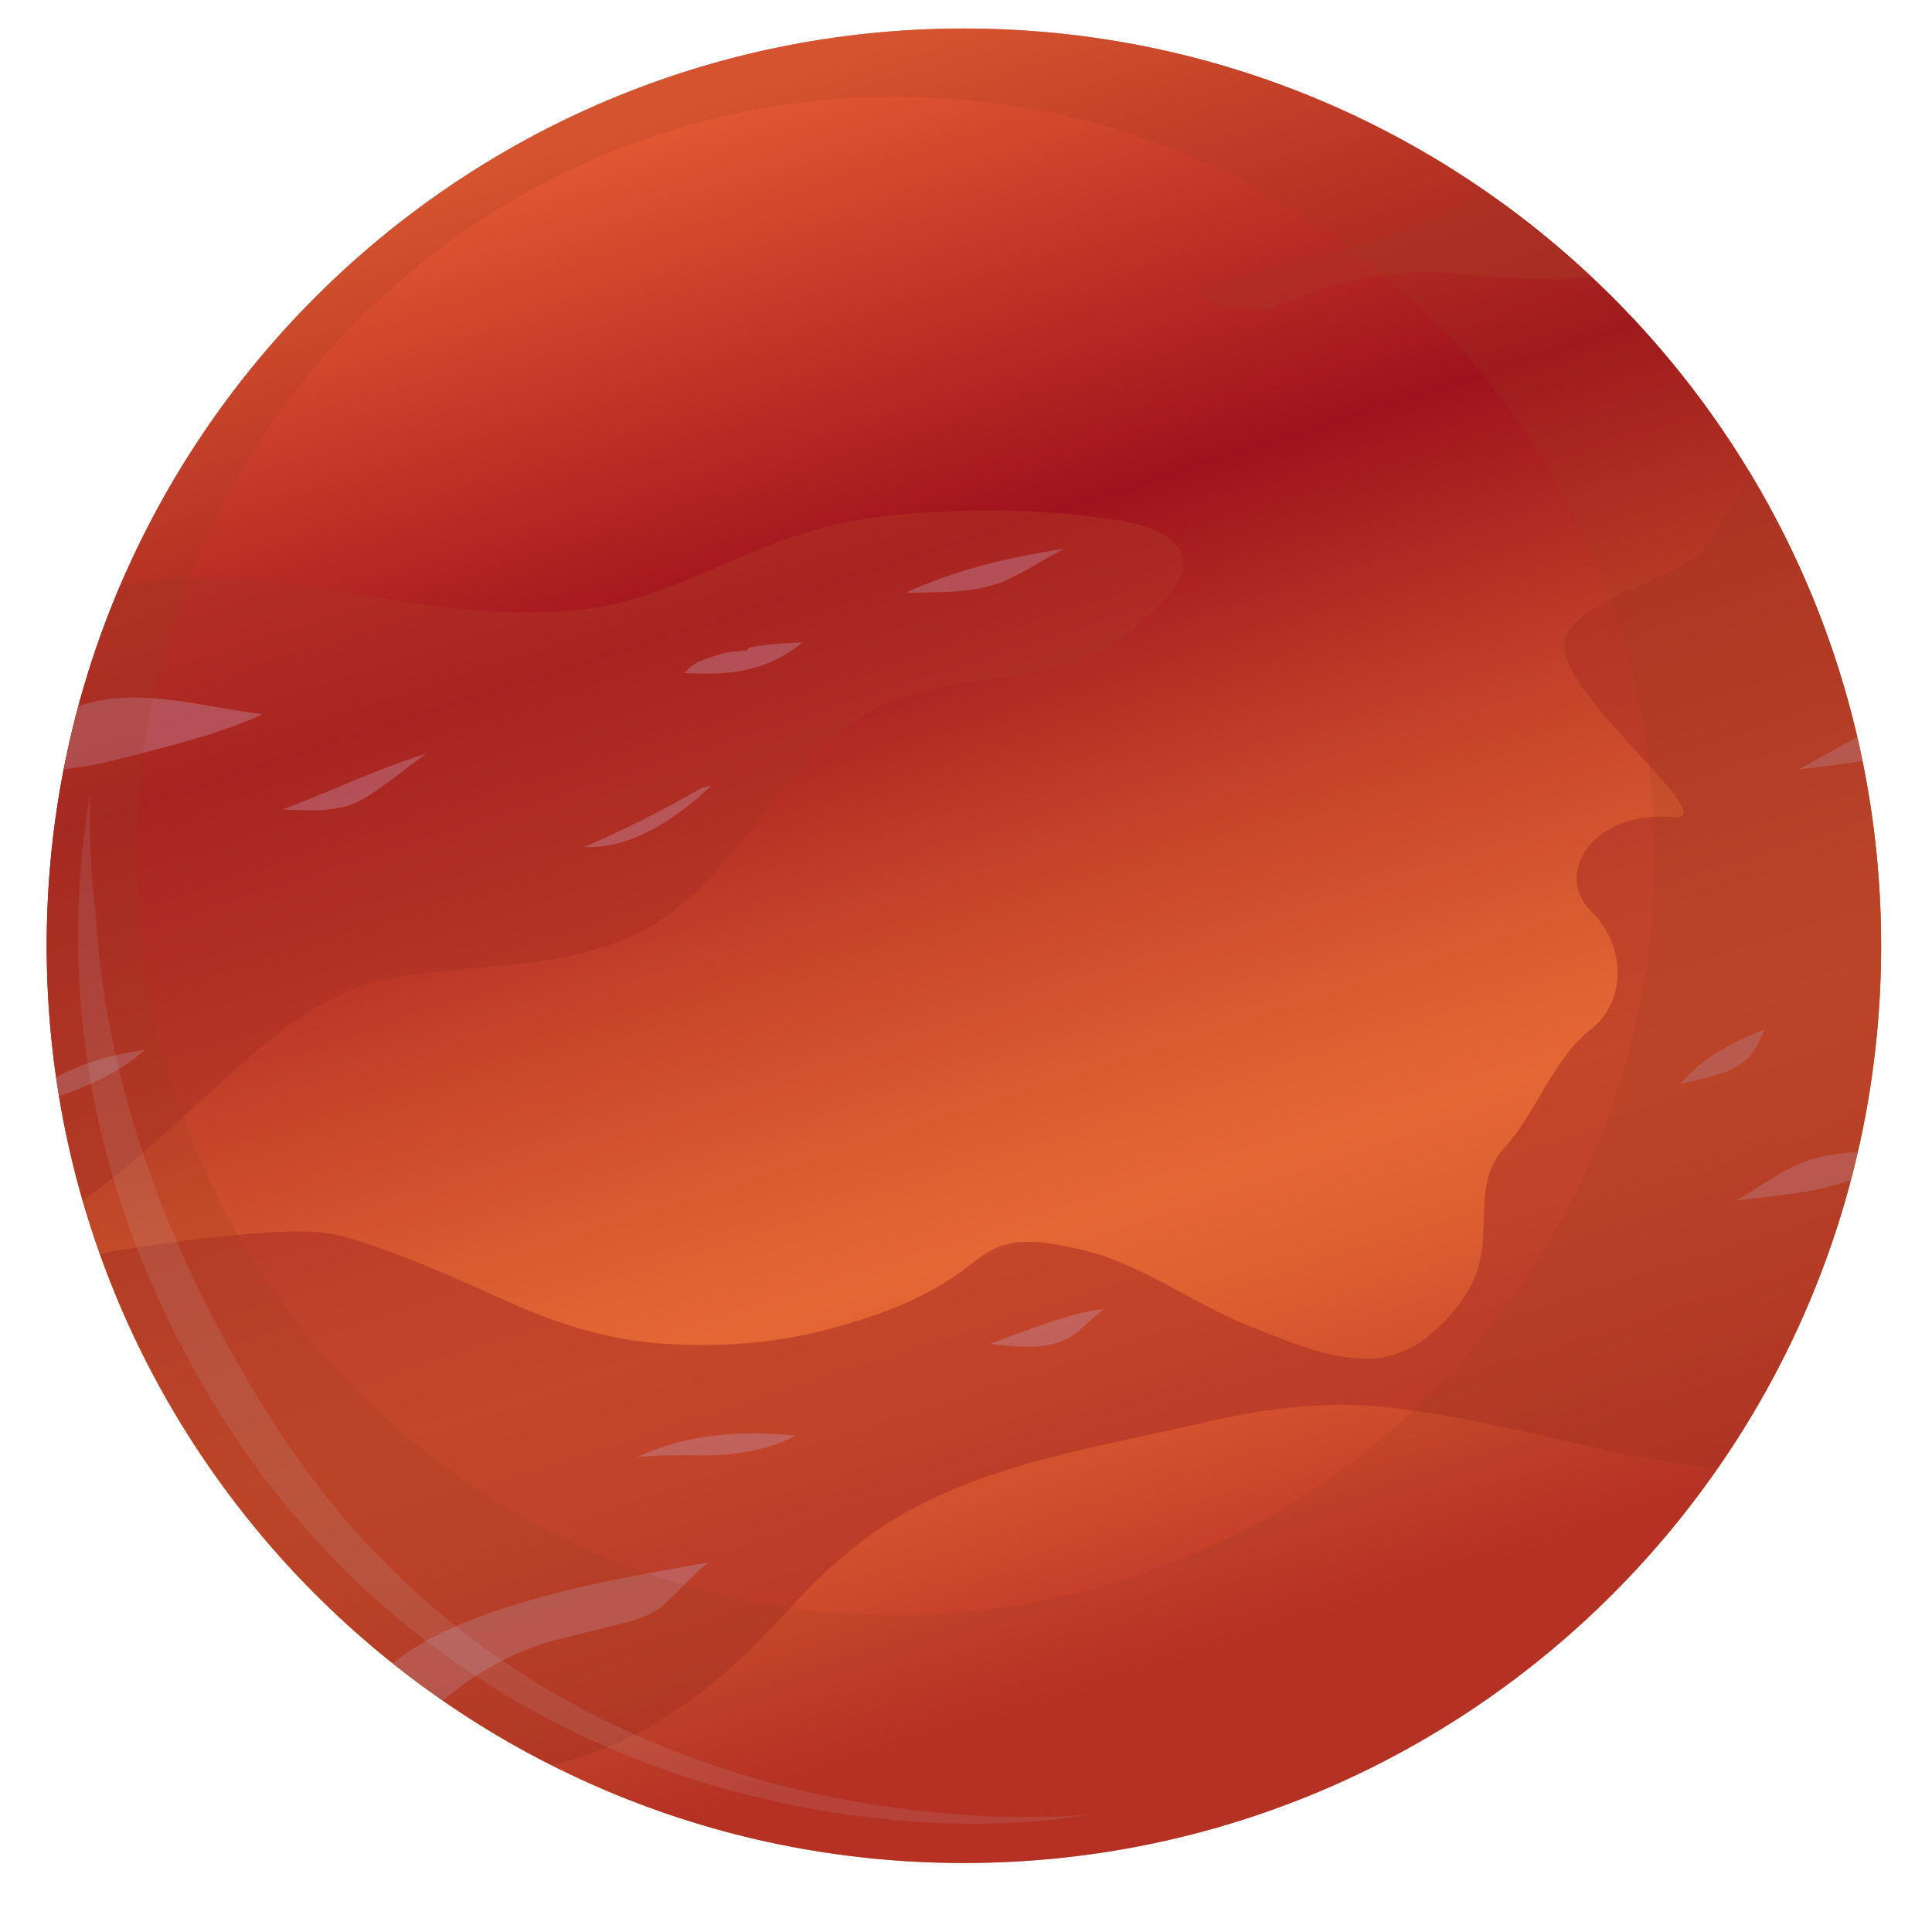 <?xml version="1.0" encoding="utf-8"?>
<!-- Generator: Adobe Illustrator 16.0.0, SVG Export Plug-In . SVG Version: 6.00 Build 0)  -->
<!DOCTYPE svg PUBLIC "-//W3C//DTD SVG 1.1//EN" "http://www.w3.org/Graphics/SVG/1.1/DTD/svg11.dtd">
<svg version="1.1" id="Layer_1" xmlns="http://www.w3.org/2000/svg" xmlns:xlink="http://www.w3.org/1999/xlink" x="0px" y="0px"
	 width="192.213px" height="189.83px" viewBox="0 0 192.213 189.83" enable-background="new 0 0 192.213 189.83"
	 xml:space="preserve">
<linearGradient id="SVGID_1_" gradientUnits="userSpaceOnUse" x1="53.664" y1="1.939" x2="138.773" y2="187.632">
	<stop  offset="0.032" style="stop-color:#8AD1D9"/>
	<stop  offset="0.273" style="stop-color:#E46332"/>
	<stop  offset="0.775" style="stop-color:#E89337"/>
	<stop  offset="1" style="stop-color:#A8AEA3"/>
</linearGradient>
<path fill="url(#SVGID_1_)" d="M187.151,94.093c0,50.382-40.853,91.258-91.258,91.258c-50.394,0-91.245-40.876-91.245-91.258
	c0-50.406,40.851-91.257,91.245-91.257C146.298,2.835,187.151,43.687,187.151,94.093z"/>
<linearGradient id="SVGID_2_" gradientUnits="userSpaceOnUse" x1="69.095" y1="10.695" x2="123.256" y2="179.197">
	<stop  offset="0" style="stop-color:#E35932"/>
	<stop  offset="0.278" style="stop-color:#A0121D"/>
	<stop  offset="0.448" style="stop-color:#C24129"/>
	<stop  offset="0.584" style="stop-color:#D95C31"/>
	<stop  offset="0.661" style="stop-color:#E46834"/>
	<stop  offset="0.728" style="stop-color:#DC5F31"/>
	<stop  offset="0.83" style="stop-color:#CC482C"/>
	<stop  offset="0.916" style="stop-color:#BB2E26"/>
</linearGradient>
<path fill="url(#SVGID_2_)" d="M187.151,94.093c0,50.382-40.853,91.258-91.258,91.258c-50.394,0-91.245-40.876-91.245-91.258
	c0-50.406,40.851-91.257,91.245-91.257C146.298,2.835,187.151,43.687,187.151,94.093z"/>
<g opacity="0.6">
	<path fill="#AD3024" d="M38.416,97.414c9.268-1.843,19.413-0.501,27.623-6.075c7.633-5.209,11.374-14.558,19.051-19.629
		c4.015-2.661,8.517-3.526,13.228-4.095c5.481-0.614,10.395-1.547,14.694-5.254c1.683-1.456,6.165-5.095,4.322-7.78
		c-1.445-2.115-4.812-2.616-7.132-2.979c-6.869-1.002-14.465-1.025-21.38-0.342c-4.893,0.455-9.464,1.796-13.978,3.662
		c-5.278,2.206-10.27,4.731-15.979,5.572c-9.894,1.411-19.448-0.887-29.205-2.274c-5.232-0.729-10.612-1.184-15.844-0.296
		c-0.648,0.091-1.251,0.205-1.877,0.364C7.252,69.276,4.648,81.376,4.648,94.093c0,8.779,1.24,17.287,3.572,25.317
		c5.389-3.754,10.007-8.418,14.92-12.784C27.645,102.623,32.352,98.664,38.416,97.414z"/>
	<path fill="#AD3024" d="M54.905,175.635c3.731-0.91,7.324-2.411,10.623-4.364c5.481-3.278,9.621-7.508,13.886-12.149
		c3.618-3.911,7.79-7.277,12.579-9.642c8.622-4.253,18.243-5.735,27.522-7.892c5.597-1.297,11.124-2.138,16.89-1.708
		c5.312,0.388,10.531,1.501,15.73,2.66c6.107,1.39,12.431,2.937,18.764,3.528c10.259-14.74,16.252-32.666,16.252-51.975
		c0-17.151-4.731-33.21-12.967-46.926c-1.228,2.297-2.694,4.55-4.114,6.801c-2.355,3.754-13.811,5.504-14.402,9.963
		c-0.718,5.186,16.006,17.778,10.841,17.356c-8.212-0.671-11.919,5.726-8.212,9.378s3.332,9.136,0,11.729
		c-3.741,2.887-5.345,8.145-8.552,11.714c-2.353,2.618-2.025,5.417-2.172,8.69c-0.102,2.457-0.661,4.525-2.126,6.571
		c-2.228,3.071-5.253,5.758-9.268,5.8c-4.163,0.046-8.03-1.727-11.805-3.205c-5.664-2.23-10.794-6.234-16.753-7.62
		c-2.434-0.568-5.562-1.251-8.019-0.388c-1.466,0.522-2.593,1.547-3.833,2.457c-4.07,3.001-9.154,4.775-14.033,6.003
		c-5.026,1.274-10.168,1.593-15.319,1.297c-5.55-0.295-10.679-1.889-15.716-4.138c-5.255-2.369-10.328-4.664-15.844-6.368
		c-3.024-0.956-6.495-0.707-9.624-0.48c-4.105,0.296-8.176,0.864-12.246,1.478c-1.014,0.185-2.025,0.342-3.039,0.526
		C17.853,146.908,34.093,165.153,54.905,175.635z"/>
	<path fill="#AD3024" d="M127.374,30.312c2.242-0.75,4.401-1.842,6.744-2.297c2.683-0.5,5.345-1.091,8.097-0.978
		c2.787,0.068,5.504,0.455,8.28,0.614c2.65,0.182,5.244,0.113,7.802-0.113c-3.355-3.163-6.947-6.075-10.748-8.667
		c-7.153,5.597-21.018,6.756-28.318,10.258C121.78,30.745,124.373,31.336,127.374,30.312z"/>
</g>
<g opacity="0.4">
	<path fill="#C18EA6" d="M26.132,71.051c-6.188-0.707-12.442-2.845-18.346-0.773c-0.545,2.069-1.046,4.14-1.443,6.255
		c3.001-0.296,6.049-1.161,8.746-1.843C18.773,73.712,22.627,72.688,26.132,71.051z"/>
	<path fill="#C18EA6" d="M58.124,84.266c4.789,0.204,9.189-2.867,12.625-6.074c-0.319,0.046-0.614,0.115-0.924,0.183
		C66.062,80.559,62.139,82.561,58.124,84.266z"/>
	<path fill="#C18EA6" d="M74.092,64.75c-0.591,0.023-1.182,0.068-1.776,0.159c-0.965,0.25-1.921,0.568-2.877,0.955
		c-0.501,0.297-0.967,0.659-1.364,1.092c4.458,0.273,8.268-0.159,11.738-3.026c-1.799,0.023-3.583,0.183-5.336,0.501
		C74.443,64.614,74.318,64.75,74.092,64.75z"/>
	<path fill="#C18EA6" d="M5.581,107.171c0.09,0.637,0.206,1.274,0.296,1.89c3.036-1.07,6.176-2.436,8.541-4.619
		C11.323,104.897,8.356,105.694,5.581,107.171z"/>
	<path fill="#C18EA6" d="M100.295,57.63c1.921-0.887,3.697-2.069,5.571-3.025c-5.446,0.82-10.769,2.07-15.807,4.391
		C93.54,58.858,97.121,59.132,100.295,57.63z"/>
	<path fill="#C18EA6" d="M36.014,79.557c2.297-1.318,4.253-3.093,6.414-4.572c-4.89,1.479-9.508,3.753-14.294,5.551
		C30.886,80.626,33.673,80.876,36.014,79.557z"/>
	<path fill="#C18EA6" d="M60.091,161.967c1.99-0.499,4.458-0.956,6.005-2.364c1.547-1.39,2.819-2.937,4.424-4.166
		c-6.278,1.141-12.579,2.161-18.674,4.027c-4.322,1.321-9.123,3.071-12.773,6.008c1.616,1.293,3.288,2.521,5.003,3.708
		c3.05-2.595,6.631-4.664,10.385-5.781C56.316,162.854,58.214,162.465,60.091,161.967z"/>
	<path fill="#C18EA6" d="M63.411,144.974c2.025-0.204,4.015-0.204,6.075-0.18c3.502,0.046,6.643-0.411,9.679-1.958
		C73.829,142.291,68.269,142.655,63.411,144.974z"/>
	<path fill="#C18EA6" d="M185.297,75.713c-0.171-0.795-0.342-1.591-0.533-2.387c-1.935,1.092-3.891,2.161-5.835,3.23
		C181.067,76.305,183.182,76.055,185.297,75.713z"/>
	<path fill="#C18EA6" d="M107.254,132.464c0.912-0.771,1.729-1.593,2.639-2.249c-3.844,0.453-7.836,2.249-11.475,3.5
		C101.478,134.011,104.902,134.491,107.254,132.464z"/>
	<path fill="#C18EA6" d="M167.17,107.854c2.865-0.705,6.298-1.137,7.675-3.889c0.263-0.523,0.512-1.069,0.752-1.57
		C172.434,103.669,169.375,105.169,167.17,107.854z"/>
	<path fill="#C18EA6" d="M172.741,119.433c3.899-0.48,7.871-0.729,11.396-2.027c0.238-0.951,0.487-1.907,0.704-2.84
		c-1.865,0.203-3.74,0.406-5.504,1.09C176.982,116.588,174.946,118.181,172.741,119.433z"/>
</g>
<path opacity="0.2" fill="#9B3F21" d="M95.893,2.835c-50.394,0-91.245,40.851-91.245,91.257c0,50.382,40.851,91.258,91.245,91.258
	c50.405,0,91.258-40.876,91.258-91.258C187.151,43.687,146.298,2.835,95.893,2.835z M89.082,160.669
	c-41.706,0-75.505-33.843-75.505-75.538c0-41.694,33.8-75.495,75.505-75.495c41.705,0,75.516,33.801,75.516,75.495
	C164.598,126.826,130.787,160.669,89.082,160.669z"/>
<path opacity="0.1" fill="#C4E8FA" d="M26.99,141.198c-12.341-19.515-16.573-36.53-17.414-49.61c0-0.045-0.011-0.09-0.011-0.159
	c-0.51-4.14-0.716-8.324-0.591-12.441c-2.375,13.603-2.491,35.187,11.247,58.89c23.202,40.078,66.478,46.357,88.269,42.649
	C108.489,180.527,55.648,186.461,26.99,141.198z"/>
</svg>
